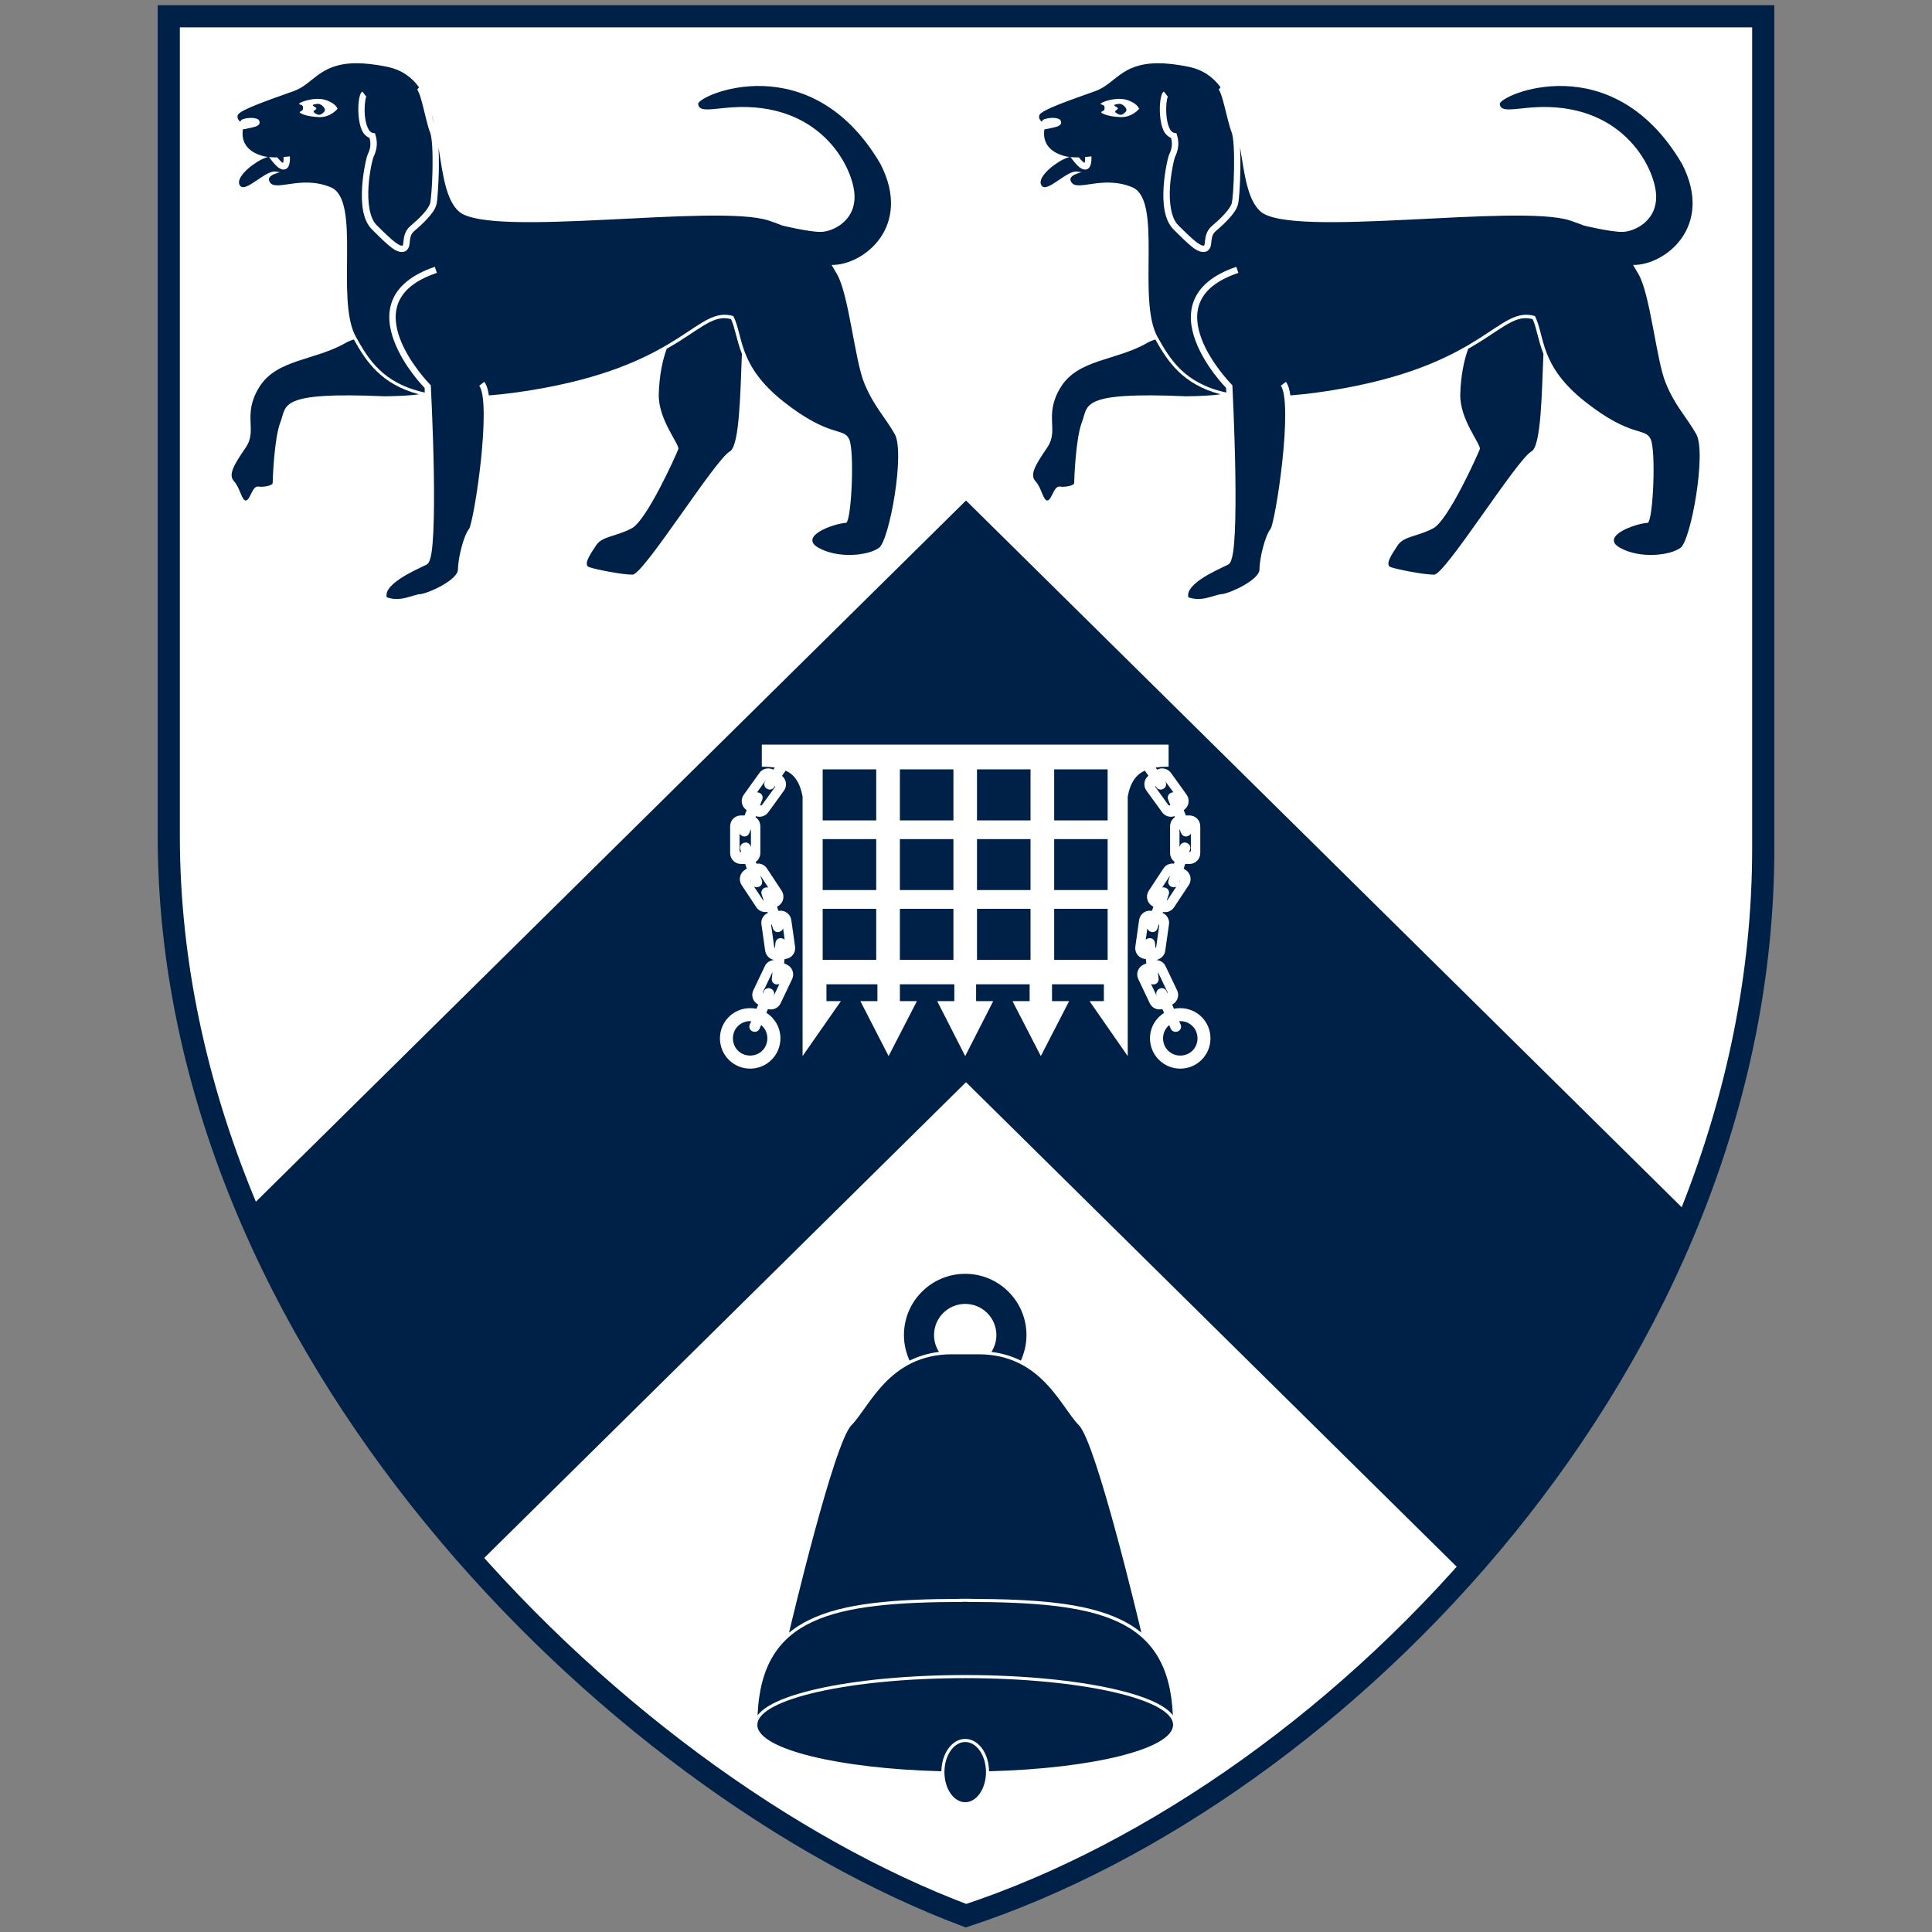 <?xml version="1.0" encoding="UTF-8" standalone="no"?>
<!-- Generator: Adobe Illustrator 15.0.0, SVG Export Plug-In  -->

<svg
   xmlns:dc="http://purl.org/dc/elements/1.1/"
   xmlns:cc="http://creativecommons.org/ns#"
   xmlns:rdf="http://www.w3.org/1999/02/22-rdf-syntax-ns#"
   xmlns:svg="http://www.w3.org/2000/svg"
   xmlns="http://www.w3.org/2000/svg"
   xmlns:xlink="http://www.w3.org/1999/xlink"
   xmlns:sodipodi="http://sodipodi.sourceforge.net/DTD/sodipodi-0.dtd"
   xmlns:inkscape="http://www.inkscape.org/namespaces/inkscape"
   version="1.1"
   x="0px"
   y="0px"
   width="610"
   height="610"
   viewBox="132.396 -0.5 610 610"
   enable-background="new 132.396 -0.5 524 659"
   xml:space="preserve"
   id="svg6799"
   inkscape:version="0.48.4 r9939"
   sodipodi:docname="LMH_blue.svg"
   inkscape:export-filename="C:\Users\Tom\LMH App Files\48.png"
   inkscape:export-xdpi="7.0819674"
   inkscape:export-ydpi="7.0819674"><rect x="132.396" y="-0.5" width="610" height="610" fill="#808080" stroke="none"/><sodipodi:namedview
   pagecolor="#2b2b1e"
   bordercolor="#666666"
   borderopacity="1"
   objecttolerance="10"
   gridtolerance="10"
   guidetolerance="10"
   inkscape:pageopacity="0"
   inkscape:pageshadow="2"
   inkscape:window-width="1366"
   inkscape:window-height="706"
   id="namedview7355"
   showgrid="false"
   inkscape:zoom="0.64"
   inkscape:cx="66.113909"
   inkscape:cy="314.81316"
   inkscape:window-x="-8"
   inkscape:window-y="-8"
   inkscape:window-maximized="1"
   inkscape:current-layer="svg6799"
   fit-margin-top="0"
   fit-margin-left="0"
   fit-margin-right="0"
   fit-margin-bottom="0"
   height="2104.72px"
   showborder="true" />
<defs
   id="defs6801"><radialGradient
   gradientUnits="userSpaceOnUse"
   r="48.401"
   cy="523.54"
   cx="394.202"
   id="radialGradient9319">
			<stop
   id="stop9321"
   style="stop-color:#262262"
   offset="0" />
			<stop
   id="stop9323"
   style="stop-color:#2E3192"
   offset="1" />
		</radialGradient><radialGradient
   gradientUnits="userSpaceOnUse"
   r="47.569"
   cy="542.96"
   cx="394.202"
   id="radialGradient9313">
			<stop
   id="stop9315"
   style="stop-color:#262262"
   offset="0" />
			<stop
   id="stop9317"
   style="stop-color:#2E3192"
   offset="1" />
		</radialGradient><radialGradient
   gradientUnits="userSpaceOnUse"
   r="19.338"
   cy="419.884"
   cx="394.203"
   id="radialGradient9307"
   fx="394.203"
   fy="419.884"
   spreadMethod="pad">
			<stop
   id="stop9309"
   style="stop-color:#262262"
   offset="0" />
			<stop
   id="stop9311"
   style="stop-color:#2E3192"
   offset="1" />
		</radialGradient><radialGradient
   gradientUnits="userSpaceOnUse"
   r="19.338"
   cy="419.884"
   cx="394.203"
   id="radialGradient9301">
			<stop
   id="stop9303"
   style="stop-color:#262262"
   offset="0" />
			<stop
   id="stop9305"
   style="stop-color:#2E3192"
   offset="1" />
		</radialGradient>
<clipPath
   clipPathUnits="userSpaceOnUse"
   id="clipPath4366"><use
     height="659"
     width="524"
     y="0"
     x="0"
     style="fill:#ff00ff;overflow:visible"
     id="use4368"
     overflow="visible"
     xlink:href="#SVGID_2_"
     transform="translate(-89.453,1.643)" /></clipPath></defs>
<linearGradient
   id="SVGID_3_"
   gradientUnits="userSpaceOnUse"
   x1="170.185"
   y1="515.304"
   x2="225.079"
   y2="536.376"
   gradientTransform="translate(-6.843,2.786)">
	<stop
   offset="0"
   style="stop-color:#8B5E3C"
   id="stop6804" />
	<stop
   offset="0.497"
   style="stop-color:#FDC060"
   id="stop6806" />
</linearGradient>
<path
   display="none"
   stroke-miterlimit="10"
   d="m 234.646,496.414 -72,70 c 0,0 -13.53,0.171 -11,-15 2.529,-15.171 23,-55 23,-55 0,0 1,-8 21,-9 20,-1 39,9 39,9 z"
   id="path6808"
   inkscape:connector-curvature="0"
   style="fill:url(#SVGID_3_);stroke:#000000;stroke-width:3;stroke-miterlimit:10;display:none" />
<linearGradient
   id="SVGID_4_"
   gradientUnits="userSpaceOnUse"
   x1="563.326"
   y1="536.376"
   x2="618.22"
   y2="515.304"
   gradientTransform="translate(-6.843,2.786)">
	<stop
   offset="0.503"
   style="stop-color:#FDC060"
   id="stop6811" />
	<stop
   offset="1"
   style="stop-color:#8B5E3C"
   id="stop6813" />
</linearGradient>
<path
   display="none"
   stroke-miterlimit="10"
   d="m 540.074,496.414 72,70 c 0,0 13.529,0.171 11,-15 -2.529,-15.171 -23,-55 -23,-55 0,0 -1,-8 -21,-9 -20,-1 -39,9 -39,9 z"
   id="path6815"
   inkscape:connector-curvature="0"
   style="fill:url(#SVGID_4_);stroke:#000000;stroke-width:3;stroke-miterlimit:10;display:none" />
<linearGradient
   id="SVGID_5_"
   gradientUnits="userSpaceOnUse"
   x1="133.897"
   y1="461.128"
   x2="239.489"
   y2="461.128"
   gradientTransform="translate(-6.843,2.786)">
	<stop
   offset="0"
   style="stop-color:#BCBEC0"
   id="stop6818" />
	<stop
   offset="0.333"
   style="stop-color:#E6E7E8"
   id="stop6820" />
</linearGradient>
<path
   display="none"
   stroke-miterlimit="10"
   d="m 127.646,459.414 c 0,-18 7.316,-28 35,-28 27.684,0 51,8 51,8 l 19,57 c 0,0 -71.883,-16.141 -90.941,-9.07 -19.058,7.071 -14.059,-27.93 -14.059,-27.93 z"
   id="path6822"
   inkscape:connector-curvature="0"
   style="fill:url(#SVGID_5_);stroke:#000000;stroke-width:3;stroke-miterlimit:10;display:none" />
<linearGradient
   id="SVGID_6_"
   gradientUnits="userSpaceOnUse"
   x1="548.917"
   y1="461.128"
   x2="654.508"
   y2="461.128"
   gradientTransform="translate(-6.843,2.786)">
	<stop
   offset="0.632"
   style="stop-color:#E6E7E8"
   id="stop6825" />
	<stop
   offset="0.687"
   style="stop-color:#DBDCDD"
   id="stop6827" />
	<stop
   offset="0.793"
   style="stop-color:#CACBCD"
   id="stop6829" />
	<stop
   offset="0.898"
   style="stop-color:#BFC1C3"
   id="stop6831" />
	<stop
   offset="1"
   style="stop-color:#BCBEC0"
   id="stop6833" />
</linearGradient>
<path
   display="none"
   stroke-miterlimit="10"
   d="m 647.074,459.414 c 0,-18 -7.316,-28 -35,-28 -27.684,0 -51,8 -51,8 l -19,57 c 0,0 71.883,-16.141 90.941,-9.07 19.058,7.071 14.059,-27.93 14.059,-27.93 z"
   id="path6835"
   inkscape:connector-curvature="0"
   style="fill:url(#SVGID_6_);stroke:#000000;stroke-width:3;stroke-miterlimit:10;display:none" />
<path
   display="none"
   stroke-miterlimit="10"
   d="m 127.646,459.414 c 0,0 8,6 23,6 9.731,10.067 11,32 11,58.345 -25,-1.345 -34,-19.345 -34,-48.345 0,-29 0,-16 0,-16 z"
   id="path6837"
   inkscape:connector-curvature="0"
   style="fill:#fbb040;stroke:#000000;stroke-width:3;stroke-miterlimit:10;display:none" />
<path
   display="none"
   stroke-miterlimit="10"
   d="m 647.074,459.414 c 0,0 -8,6 -23,6 -9.731,10.067 -11,32 -11,58.345 25,-1.345 34,-19.345 34,-48.345 0,-29 0,-16 0,-16 z"
   id="path6839"
   inkscape:connector-curvature="0"
   style="fill:#fbb040;stroke:#000000;stroke-width:3;stroke-miterlimit:10;display:none" />
<g
   id="g6841"
   transform="translate(42.943,1.143)">
	<defs
   id="defs6843">
		<path
   id="SVGID_2_"
   d="m 393.759,3.5 h -251.02 c 0,0 0,138.937 0,258.714 0,161.081 140,299 251.714,341 118.286,-39 251.714,-175.92 251.714,-337 0,-119.778 0,-262.714 0,-262.714 H 393.759 z"
   inkscape:connector-curvature="0" />
	</defs>
	<linearGradient
   id="SVGID_7_"
   gradientUnits="userSpaceOnUse"
   x1="142.739"
   y1="303.357"
   x2="646.167"
   y2="303.357">
		<stop
   offset="0"
   style="stop-color:#F9ED32"
   id="stop6847" />
		<stop
   offset="1"
   style="stop-color:#FBB040"
   id="stop6849" />
	</linearGradient>
	<use
   xlink:href="#SVGID_2_"
   overflow="visible"
   stroke-miterlimit="10"
   id="use7306"
   style="fill:#ffffff;stroke:#002147;stroke-width:7;stroke-miterlimit:10;stroke-opacity:1;overflow:visible"
   x="0"
   y="0"
   width="524"
   height="659" /><use
   xlink:href="#SVGID_2_"
   overflow="visible"
   id="use6851"
   style="fill:none;overflow:visible"
   x="0"
   y="0"
   width="524"
   height="659" />
	<clipPath
   id="SVGID_8_">
		<use
   xlink:href="#SVGID_2_"
   overflow="visible"
   id="use6854"
   style="overflow:visible"
   x="0"
   y="0"
   width="524"
   height="659" />
	</clipPath>
	<g
   clip-path="url(#SVGID_8_)"
   id="g6856">
		<radialGradient
   id="SVGID_9_"
   cx="431.99"
   cy="51.383"
   r="10.789"
   gradientUnits="userSpaceOnUse">
			<stop
   offset="0"
   style="stop-color:#262262"
   id="stop6859" />
			<stop
   offset="1"
   style="stop-color:#2E3192"
   id="stop6861" />
		</radialGradient>
		<path
   style="fill:#002147;fill-opacity:1;stroke:none;stroke-width:2;stroke-miterlimit:10"
   d="M 351.594 46.969 C 351.355 46.954 351.128 46.97 350.875 47 C 349.153 47.204 346.84 47.496 344.469 47.906 C 344.507 48.213 344.572 48.524 344.594 48.844 C 344.654 49.717 344.633 50.583 344.5 51.375 C 344.433 51.771 344.341 52.171 344.156 52.531 C 343.972 52.892 343.677 53.254 343.188 53.438 C 342.719 53.613 342.245 53.542 341.875 53.406 C 341.505 53.271 341.175 53.077 340.875 52.844 C 340.274 52.378 339.724 51.77 339.219 51.156 C 338.72 50.55 338.232 49.938 337.906 49.469 C 337.144 49.723 336.421 49.983 335.812 50.281 C 332.046 52.13 327.051 56.528 328.969 58.719 C 330.811 60.824 337.031 53.502 340.25 54.188 C 343.469 54.873 355.453 55.294 356.344 53.719 C 357.179 52.242 355.176 47.197 351.594 46.969 z M 342.5 48.281 C 341.647 48.454 340.808 48.637 340 48.844 C 340.183 49.112 340.41 49.424 340.781 49.875 C 341.235 50.426 341.733 50.946 342.125 51.25 C 342.252 51.349 342.319 51.39 342.406 51.438 C 342.444 51.332 342.499 51.252 342.531 51.062 C 342.621 50.53 342.647 49.739 342.594 48.969 C 342.578 48.74 342.528 48.505 342.5 48.281 z "
   transform="translate(89.453,-1.643)"
   id="path6863" />
		<radialGradient
   id="SVGID_10_"
   cx="430.379"
   cy="47.398"
   r="3.113"
   gradientUnits="userSpaceOnUse">
			<stop
   offset="0"
   style="stop-color:#262262"
   id="stop6866" />
			<stop
   offset="1"
   style="stop-color:#2E3192"
   id="stop6868" />
		</radialGradient>
		
		<radialGradient
   id="SVGID_11_"
   cx="553.318"
   cy="135.951"
   r="35.863"
   gradientUnits="userSpaceOnUse">
			<stop
   offset="0"
   style="stop-color:#262262"
   id="stop6873" />
			<stop
   offset="1"
   style="stop-color:#2E3192"
   id="stop6875" />
		</radialGradient>
		<path
   style="fill:#002147;fill-opacity:1;stroke:none"
   d="m 481.312,100.469 c -1.377,0.067 -2.69,0.502 -4.188,1.25 -2.55,1.273 -5.512,3.447 -9.531,6 -1.218,0.773 -2.598,1.579 -4.031,2.406 -1.377,3.79 -2.305,8.442 -2.5,14.188 -0.28,8.224 6.703,16.024 6.156,17.531 -0.548,1.506 -9.862,22.335 -14.656,24.938 -4.794,2.603 -9.301,2.469 -11.219,5.344 -1.917,2.877 -4.242,6.283 -2.188,6.969 2.055,0.685 10.19,2.344 13.656,2.344 3.466,0 26.062,-36.304 30.719,-38.906 3.111,-1.738 3.271,-18.93 3.781,-30.812 -1.723,-4.399 -2.102,-8.125 -3.406,-10.969 -0.904,-0.216 -1.767,-0.321 -2.594,-0.281 z"
   transform="translate(89.453,-1.643)"
   id="path6877"
   inkscape:connector-curvature="0"
   sodipodi:nodetypes="sssccccccssccs" />
		<radialGradient
   id="SVGID_12_"
   cx="447.809"
   cy="130.652"
   r="29.126"
   gradientUnits="userSpaceOnUse">
			<stop
   offset="0"
   style="stop-color:#262262"
   id="stop6880" />
			<stop
   offset="1"
   style="stop-color:#2E3192"
   id="stop6882" />
		</radialGradient>
		<path
   style="fill:#002147;fill-opacity:1;stroke:none"
   d="m 364.781,107.188 c -0.913,0.27 -1.777,0.622 -2.594,1.094 -9.725,5.616 -21.802,5.066 -27.281,13.969 -5.479,8.902 -0.416,13.415 -4.25,19.031 -3.836,5.615 -5.604,8.633 -3.688,10.688 1.918,2.054 2.474,6.442 3.844,6.031 1.369,-0.411 1.927,-4.649 3.844,-4.375 1.918,0.274 4.5,-0.409 4.5,-1.094 0,-0.685 0.418,-14.111 2.469,-19.312 2.051,-5.201 -1.104,-9.6 33,-8.094 4.883,-0.072 8.318,-0.295 10.75,-0.625 -12.025,-3.155 -16.762,-10.477 -20.594,-17.312 z"
   transform="translate(89.453,-1.643)"
   id="path6884"
   inkscape:connector-curvature="0"
   sodipodi:nodetypes="cccccccssccc" />
		<radialGradient
   id="SVGID_13_"
   cx="521.804"
   cy="103.419"
   r="95.18"
   gradientUnits="userSpaceOnUse">
			<stop
   offset="0"
   style="stop-color:#262262"
   id="stop6887" />
			<stop
   offset="1"
   style="stop-color:#2E3192"
   id="stop6889" />
		</radialGradient>
		<path
   style="fill:#002147;fill-opacity:1;stroke:none;stroke-width:2;stroke-miterlimit:10"
   d="M 365.562 19.969 C 353.956 20.017 352.107 26.525 345.875 28.75 C 338.205 31.489 329.041 34.606 328.219 36.25 C 327.801 37.087 328.289 37.781 328.844 38.438 L 329 38.219 C 329.377 37.654 329.718 37.65 330.094 37.531 C 330.469 37.413 330.89 37.331 331.344 37.281 C 332.252 37.181 333.273 37.163 334.188 37.5 C 334.344 37.558 334.512 37.635 334.719 37.844 C 334.926 38.053 335.107 38.573 335 38.938 C 334.893 39.302 334.697 39.426 334.562 39.531 C 334.428 39.636 334.306 39.724 334.188 39.781 C 333.712 40.011 333.171 40.132 332.562 40.281 C 331.345 40.58 330 40.812 330 40.812 L 329.75 40.844 C 329.462 42.684 329.307 47.195 335.594 49.125 C 342.511 51.249 353.281 46.459 353.281 50.156 C 353.281 53.854 336.555 53.222 338.062 57.125 C 339.57 61.028 347.777 55.084 357.5 59.125 C 367.225 63.166 358.894 94.596 365.469 106.375 C 369.49 113.581 374.048 121.071 387.188 123.938 C 387.177 123.725 387.126 122.498 387.125 122.469 C 386.667 122.001 380.507 115.66 377.5 107.688 C 375.94 103.552 375.291 98.988 377.031 94.75 C 378.771 90.512 382.864 86.774 390.344 84.25 L 391 86.156 C 383.87 88.563 380.354 91.897 378.875 95.5 C 377.396 99.103 377.921 103.146 379.375 107 C 382.282 114.708 388.844 121.375 388.844 121.375 L 389.094 121.656 L 389.125 122.031 C 389.125 122.031 389.803 135.435 390.031 149.062 C 390.145 155.876 390.134 162.747 389.875 168.062 C 389.746 170.72 389.568 172.978 389.281 174.688 C 389.138 175.542 388.966 176.254 388.75 176.844 C 388.534 177.434 388.332 177.974 387.656 178.312 C 385.763 179.259 382.095 180.852 379.188 182.844 C 377.734 183.839 376.497 184.935 375.781 186 C 375.177 186.899 375.019 187.701 375.188 188.562 C 377.033 189.265 378.947 189.239 380.781 188.844 C 382.768 188.415 384.483 187.654 385.969 187.562 C 386.244 187.546 387.322 187.265 388.562 186.781 C 389.803 186.298 391.267 185.635 392.656 184.844 C 394.046 184.053 395.364 183.144 396.281 182.25 C 397.199 181.356 397.65 180.483 397.656 179.906 C 397.681 177.76 398.155 175.111 398.812 172.688 C 399.47 170.264 400.25 168.129 401.25 166.844 C 401.164 166.954 401.32 166.731 401.438 166.375 C 401.555 166.019 401.694 165.488 401.844 164.875 C 402.144 163.648 402.488 161.978 402.844 160 C 403.555 156.044 404.307 150.896 404.875 145.625 C 405.443 140.354 405.818 134.95 405.781 130.562 C 405.763 128.369 405.651 126.439 405.406 124.906 C 405.161 123.373 404.765 122.251 404.406 121.781 L 406 120.562 C 406.748 121.542 407.105 122.906 407.375 124.594 C 407.388 124.674 407.394 124.762 407.406 124.844 C 412.451 124.462 418.139 123.725 424.625 122.531 C 469.275 114.313 473.119 96.494 484.625 99.781 C 487.844 106.081 485.913 115.339 500.5 126.844 C 515.087 138.349 519.475 134.852 521.188 138.688 C 522.899 142.523 521.957 163.829 520.312 165.062 C 516.066 165.337 505.167 169.376 511.469 172.938 C 517.768 176.499 527.339 175.403 530.625 172.938 C 533.912 170.474 538.851 142.815 535.562 137.062 C 532.277 131.31 528.918 128.271 525.906 120.875 C 522.892 113.479 521.055 92.675 517.219 86.375 C 516.655 85.447 516.131 84.531 515.625 83.656 C 525.676 83.785 541.318 71.595 531.062 51.719 C 509.012 14.191 473.393 30.073 473.531 32.812 C 473.668 35.551 478.007 34.332 483.938 33.906 C 511.74 31.989 522.022 52.141 522.844 60.906 C 523.666 69.672 515.992 73.219 512.156 73.219 C 508.322 73.219 500.094 71.219 500.094 71.219 C 498.801 70.709 497.396 70.175 495.844 69.656 C 479.477 64.177 407.655 75.341 398 66.781 C 393.847 63.1 392.903 54.925 391.531 46.469 C 391.64 48.579 391.666 51.043 391.625 53.469 C 391.582 55.986 391.484 58.461 391.344 60.469 C 391.203 62.477 391.065 63.893 390.812 64.75 C 390.386 66.2 389.325 67.581 388.062 68.969 C 386.8 70.356 385.325 71.727 383.938 72.906 C 382.82 73.856 382.63 74.895 382.5 76.031 C 382.435 76.599 382.412 77.153 382.25 77.75 C 382.088 78.347 381.665 79.072 380.938 79.375 C 380.286 79.647 379.508 79.61 378.812 79.375 C 378.117 79.14 377.431 78.74 376.656 78.156 C 375.106 76.989 373.208 75.115 370.531 72.438 C 367.431 69.338 367.091 63.803 367.406 58.875 C 367.564 56.411 367.927 54.063 368.281 52.25 C 368.458 51.343 368.622 50.577 368.781 49.969 C 368.94 49.36 369.052 48.975 369.219 48.625 C 369.828 47.341 370.331 45.709 369.75 43.562 C 368.687 43.089 367.84 42.25 367.344 41.156 C 366.722 39.786 366.416 38.133 366.281 36.5 C 366.147 34.867 366.178 33.254 366.344 31.938 C 366.427 31.279 366.539 30.711 366.688 30.219 C 366.836 29.727 366.942 29.316 367.469 28.906 L 368.688 30.469 C 368.715 30.447 368.734 30.449 368.75 30.438 C 368.719 30.496 368.675 30.616 368.625 30.781 C 368.525 31.112 368.417 31.609 368.344 32.188 C 368.198 33.345 368.159 34.86 368.281 36.344 C 368.403 37.827 368.686 39.277 369.156 40.312 C 369.626 41.348 370.178 41.865 370.844 41.969 L 371.438 42.062 L 371.625 42.656 C 372.54 45.554 371.762 47.928 371.031 49.469 C 371.026 49.48 370.865 49.911 370.719 50.469 C 370.573 51.027 370.42 51.787 370.25 52.656 C 369.91 54.395 369.557 56.644 369.406 59 C 369.105 63.712 369.696 68.79 371.938 71.031 C 374.602 73.696 376.515 75.507 377.875 76.531 C 378.555 77.043 379.099 77.344 379.469 77.469 C 379.839 77.594 379.987 77.602 380.156 77.531 C 380.25 77.492 380.235 77.504 380.312 77.219 C 380.39 76.934 380.428 76.411 380.5 75.781 C 380.644 74.521 381.003 72.753 382.625 71.375 C 383.976 70.226 385.425 68.909 386.594 67.625 C 387.762 66.341 388.648 65.065 388.906 64.188 C 388.997 63.881 389.206 62.276 389.344 60.312 C 389.481 58.349 389.583 55.92 389.625 53.438 C 389.668 50.955 389.647 48.43 389.531 46.344 C 389.416 44.258 389.163 42.532 388.938 41.969 C 388.183 40.081 387.455 36.896 386.719 33.969 C 386.35 32.505 385.984 31.124 385.625 30.062 C 385.266 29.001 384.768 28.214 384.812 28.25 L 385.375 27.562 C 383.076 24.398 379.895 22.047 375.312 21.094 C 371.422 20.285 368.241 19.958 365.562 19.969 z M 353.094 31.219 C 354.178 31.191 355.267 31.322 356.219 31.688 C 360.026 33.148 359.293 34.612 359.75 34.156 C 359.771 34.135 359.803 34.13 359.812 34.125 C 359.624 34.481 357.395 37.128 353.719 36.969 C 349.52 36.787 347.868 35.774 347.688 35.5 C 347.503 35.226 348.719 35.047 348.719 34.5 C 348.719 33.953 349.057 33.265 347.688 32.969 C 346.66 32.747 349.841 31.303 353.094 31.219 z "
   transform="translate(89.453,-1.643)"
   id="path6891" />
		
		
		
		<path
   d="m 441.307,31.654 c 0,0.252 1.027,0.525 1.096,0.914 0.068,0.388 -1.004,0.708 -0.867,1.072 0.137,0.365 1.574,1.393 2.465,0.753 0.891,-0.64 1.324,-1.05 1.004,-1.757 -0.318,-0.708 -1.393,-1.644 -2.305,-1.484 -0.914,0.16 -1.393,0.114 -1.393,0.502 z"
   id="path6899"
   style="fill:#002147;fill-opacity:1"
   inkscape:connector-curvature="0" />
		
	</g>
	<g
   clip-path="url(#SVGID_8_)"
   id="g6903">
		<radialGradient
   id="SVGID_14_"
   cx="178.917"
   cy="51.383"
   r="10.789"
   gradientUnits="userSpaceOnUse">
			<stop
   offset="0"
   style="stop-color:#262262"
   id="stop6906" />
			<stop
   offset="1"
   style="stop-color:#2E3192"
   id="stop6908" />
		</radialGradient>
		<path
   style="fill:#002147;fill-opacity:1;stroke:none;stroke-width:2;stroke-miterlimit:10"
   d="M 98.531 46.969 C 98.292 46.954 98.065 46.97 97.812 47 C 96.086 47.205 93.753 47.494 91.375 47.906 C 91.413 48.213 91.478 48.524 91.5 48.844 C 91.561 49.717 91.571 50.583 91.438 51.375 C 91.371 51.771 91.278 52.171 91.094 52.531 C 90.909 52.892 90.583 53.254 90.094 53.438 C 89.626 53.613 89.151 53.542 88.781 53.406 C 88.411 53.271 88.113 53.077 87.812 52.844 C 87.212 52.378 86.661 51.77 86.156 51.156 C 85.651 50.543 85.171 49.909 84.844 49.438 C 84.067 49.695 83.337 49.978 82.719 50.281 C 78.953 52.13 73.957 56.528 75.875 58.719 C 77.717 60.824 83.969 53.502 87.188 54.188 C 90.406 54.873 102.39 55.294 103.281 53.719 C 104.117 52.242 102.114 47.197 98.531 46.969 z M 89.438 48.281 C 88.574 48.456 87.724 48.634 86.906 48.844 C 87.089 49.112 87.316 49.424 87.688 49.875 C 88.141 50.426 88.639 50.946 89.031 51.25 C 89.162 51.351 89.255 51.39 89.344 51.438 C 89.382 51.332 89.437 51.252 89.469 51.062 C 89.558 50.53 89.553 49.739 89.5 48.969 C 89.484 48.74 89.461 48.504 89.438 48.281 z "
   transform="translate(89.453,-1.643)"
   id="path6910" />
		<radialGradient
   id="SVGID_15_"
   cx="177.307"
   cy="47.398"
   r="3.113"
   gradientUnits="userSpaceOnUse">
			<stop
   offset="0"
   style="stop-color:#262262"
   id="stop6913" />
			<stop
   offset="1"
   style="stop-color:#2E3192"
   id="stop6915" />
		</radialGradient>
		
		<radialGradient
   id="SVGID_16_"
   cx="300.246"
   cy="135.951"
   r="35.863"
   gradientUnits="userSpaceOnUse">
			<stop
   offset="0"
   style="stop-color:#262262"
   id="stop6920" />
			<stop
   offset="1"
   style="stop-color:#2E3192"
   id="stop6922" />
		</radialGradient>
		<path
   style="fill:#002147;fill-opacity:1;stroke:none;stroke-width:2;stroke-miterlimit:10"
   d="m 228.25,100.469 c -1.371,0.067 -2.697,0.506 -4.188,1.25 -2.55,1.273 -5.512,3.447 -9.531,6 -1.218,0.773 -2.598,1.579 -4.031,2.406 -1.378,3.79 -2.305,8.44 -2.5,14.188 -0.28,8.224 6.703,16.024 6.156,17.531 -0.548,1.506 -9.862,22.335 -14.656,24.938 -4.794,2.603 -9.332,2.469 -11.25,5.344 -1.917,2.877 -4.242,6.283 -2.188,6.969 2.055,0.685 10.19,2.344 13.656,2.344 3.466,0 26.062,-36.304 30.719,-38.906 3.111,-1.738 3.303,-18.93 3.812,-30.812 -1.731,-4.4 -2.132,-8.125 -3.438,-10.969 -0.899,-0.211 -1.74,-0.322 -2.562,-0.281 z"
   transform="translate(89.453,-1.643)"
   id="path6924"
   inkscape:connector-curvature="0"
   sodipodi:nodetypes="sssccccccssccs" />
		<radialGradient
   id="SVGID_17_"
   cx="194.736"
   cy="130.652"
   r="29.126"
   gradientUnits="userSpaceOnUse">
			<stop
   offset="0"
   style="stop-color:#262262"
   id="stop6927" />
			<stop
   offset="1"
   style="stop-color:#2E3192"
   id="stop6929" />
		</radialGradient>
		<path
   style="fill:#002147;fill-opacity:1;stroke:none;stroke-width:2;stroke-miterlimit:10"
   d="m 111.719,107.188 c -0.916,0.27 -1.805,0.62 -2.625,1.094 -9.725,5.616 -21.771,5.066 -27.25,13.969 -5.479,8.902 -0.416,13.415 -4.25,19.031 -3.836,5.615 -5.604,8.633 -3.688,10.688 1.918,2.054 2.474,6.442 3.844,6.031 1.369,-0.411 1.895,-4.649 3.812,-4.375 1.918,0.274 4.531,-0.409 4.531,-1.094 0,-0.685 0.418,-14.111 2.469,-19.312 2.051,-5.201 -1.104,-9.6 33,-8.094 4.883,-0.072 8.318,-0.295 10.75,-0.625 -12.025,-3.155 -16.762,-10.477 -20.594,-17.312 z"
   transform="translate(89.453,-1.643)"
   id="path6931"
   inkscape:connector-curvature="0"
   sodipodi:nodetypes="cscccccssccc" />
		<radialGradient
   id="SVGID_18_"
   cx="268.732"
   cy="103.419"
   r="95.18"
   gradientUnits="userSpaceOnUse">
			<stop
   offset="0"
   style="stop-color:#262262"
   id="stop6934" />
			<stop
   offset="1"
   style="stop-color:#2E3192"
   id="stop6936" />
		</radialGradient>
		<path
   style="fill:#002147;fill-opacity:1;stroke:none;stroke-width:2;stroke-miterlimit:10"
   d="M 112.469 19.969 C 100.862 20.017 99.013 26.525 92.781 28.75 C 85.111 31.489 75.947 34.606 75.125 36.25 C 74.708 37.087 75.219 37.781 75.781 38.438 L 75.938 38.219 C 76.315 37.654 76.656 37.65 77.031 37.531 C 77.407 37.413 77.827 37.331 78.281 37.281 C 79.18 37.183 80.187 37.174 81.094 37.5 C 81.104 37.504 81.115 37.496 81.125 37.5 C 81.277 37.556 81.458 37.643 81.656 37.844 C 81.863 38.053 82.044 38.573 81.938 38.938 C 81.831 39.302 81.635 39.426 81.5 39.531 C 81.365 39.636 81.244 39.724 81.125 39.781 C 80.65 40.011 80.109 40.132 79.5 40.281 C 78.283 40.58 76.938 40.812 76.938 40.812 L 76.688 40.844 C 76.4 42.684 76.245 47.195 82.531 49.125 C 89.448 51.249 100.188 46.459 100.188 50.156 C 100.188 53.854 83.493 53.222 85 57.125 C 86.507 61.028 94.715 55.084 104.438 59.125 C 114.162 63.166 105.8 94.596 112.375 106.375 C 116.398 113.584 120.972 121.074 134.125 123.938 C 134.114 123.725 134.064 122.498 134.062 122.469 C 133.604 122.001 127.444 115.66 124.438 107.688 C 122.878 103.552 122.198 98.988 123.938 94.75 C 125.677 90.512 129.801 86.774 137.281 84.25 L 137.938 86.156 C 130.807 88.563 127.291 91.897 125.812 95.5 C 124.334 99.103 124.859 103.146 126.312 107 C 129.22 114.708 135.75 121.375 135.75 121.375 L 136.031 121.656 L 136.031 122.031 C 136.031 122.031 136.74 135.435 136.969 149.062 C 137.083 155.876 137.071 162.747 136.812 168.062 C 136.683 170.72 136.505 172.978 136.219 174.688 C 136.075 175.542 135.904 176.254 135.688 176.844 C 135.471 177.434 135.27 177.974 134.594 178.312 C 132.701 179.259 129.032 180.852 126.125 182.844 C 124.671 183.839 123.403 184.935 122.688 186 C 122.084 186.898 121.926 187.701 122.094 188.562 C 123.941 189.267 125.883 189.24 127.719 188.844 C 129.706 188.415 131.389 187.654 132.875 187.562 C 133.15 187.546 134.259 187.265 135.5 186.781 C 136.741 186.298 138.204 185.635 139.594 184.844 C 140.983 184.053 142.301 183.144 143.219 182.25 C 144.136 181.356 144.588 180.483 144.594 179.906 C 144.619 177.76 145.093 175.111 145.75 172.688 C 146.407 170.264 147.188 168.129 148.188 166.844 C 148.102 166.954 148.258 166.731 148.375 166.375 C 148.492 166.019 148.631 165.488 148.781 164.875 C 149.081 163.648 149.426 161.978 149.781 160 C 150.493 156.044 151.244 150.896 151.812 145.625 C 152.381 140.354 152.755 134.95 152.719 130.562 C 152.7 128.369 152.589 126.439 152.344 124.906 C 152.099 123.373 151.671 122.251 151.312 121.781 L 152.906 120.562 C 153.655 121.542 154.043 122.906 154.312 124.594 C 154.325 124.674 154.332 124.762 154.344 124.844 C 159.388 124.462 165.077 123.725 171.562 122.531 C 216.213 114.313 220.025 96.494 231.531 99.781 C 234.75 106.081 232.851 115.339 247.438 126.844 C 262.024 138.349 266.412 134.852 268.125 138.688 C 269.836 142.523 268.863 163.829 267.219 165.062 C 262.972 165.337 252.104 169.376 258.406 172.938 C 264.705 176.499 274.276 175.403 277.562 172.938 C 280.849 170.474 285.788 142.815 282.5 137.062 C 279.214 131.31 275.856 128.271 272.844 120.875 C 269.83 113.479 267.992 92.675 264.156 86.375 C 263.592 85.447 263.068 84.531 262.562 83.656 C 272.613 83.785 288.225 71.595 277.969 51.719 C 255.918 14.191 220.299 30.073 220.438 32.812 C 220.575 35.551 224.945 34.332 230.875 33.906 C 258.678 31.989 268.928 52.141 269.75 60.906 C 270.572 69.672 262.899 73.219 259.062 73.219 C 255.228 73.219 247.031 71.219 247.031 71.219 C 245.738 70.709 244.333 70.175 242.781 69.656 C 226.414 64.177 154.561 75.341 144.906 66.781 C 140.79 63.132 139.815 55.065 138.469 46.688 C 138.568 48.752 138.603 51.122 138.562 53.469 C 138.519 55.986 138.391 58.461 138.25 60.469 C 138.109 62.477 138.002 63.893 137.75 64.75 C 137.324 66.2 136.263 67.581 135 68.969 C 133.737 70.356 132.231 71.727 130.844 72.906 C 129.726 73.856 129.536 74.895 129.406 76.031 C 129.341 76.599 129.318 77.153 129.156 77.75 C 128.994 78.347 128.571 79.072 127.844 79.375 C 127.192 79.647 126.446 79.61 125.75 79.375 C 125.054 79.14 124.369 78.74 123.594 78.156 C 122.044 76.989 120.115 75.115 117.438 72.438 C 114.338 69.338 114.029 63.803 114.344 58.875 C 114.501 56.411 114.865 54.063 115.219 52.25 C 115.396 51.343 115.56 50.577 115.719 49.969 C 115.878 49.36 115.99 48.975 116.156 48.625 C 116.766 47.341 117.268 45.709 116.688 43.562 C 115.617 43.092 114.78 42.255 114.281 41.156 C 113.66 39.786 113.353 38.133 113.219 36.5 C 113.084 34.867 113.115 33.254 113.281 31.938 C 113.364 31.279 113.476 30.711 113.625 30.219 C 113.774 29.727 113.879 29.316 114.406 28.906 L 115.625 30.469 C 115.659 30.443 115.672 30.449 115.688 30.438 C 115.649 30.496 115.581 30.616 115.531 30.781 C 115.431 31.112 115.354 31.609 115.281 32.188 C 115.135 33.345 115.065 34.86 115.188 36.344 C 115.31 37.827 115.624 39.277 116.094 40.312 C 116.564 41.348 117.084 41.865 117.75 41.969 L 118.375 42.062 L 118.562 42.656 C 119.478 45.554 118.7 47.928 117.969 49.469 C 117.964 49.48 117.802 49.911 117.656 50.469 C 117.51 51.027 117.326 51.787 117.156 52.656 C 116.817 54.395 116.494 56.644 116.344 59 C 116.043 63.712 116.633 68.79 118.875 71.031 C 121.54 73.696 123.452 75.507 124.812 76.531 C 125.493 77.043 126.036 77.344 126.406 77.469 C 126.776 77.594 126.924 77.602 127.094 77.531 C 127.188 77.492 127.172 77.504 127.25 77.219 C 127.327 76.934 127.365 76.411 127.438 75.781 C 127.581 74.521 127.941 72.753 129.562 71.375 C 130.914 70.226 132.363 68.909 133.531 67.625 C 134.7 66.341 135.555 65.065 135.812 64.188 C 135.903 63.881 136.112 62.276 136.25 60.312 C 136.388 58.349 136.52 55.92 136.562 53.438 C 136.605 50.955 136.584 48.43 136.469 46.344 C 136.353 44.258 136.069 42.532 135.844 41.969 C 135.089 40.081 134.393 36.896 133.656 33.969 C 133.288 32.505 132.922 31.124 132.562 30.062 C 132.203 29.001 131.706 28.214 131.75 28.25 L 132.312 27.562 C 130.015 24.398 126.833 22.047 122.25 21.094 C 118.359 20.285 115.147 19.958 112.469 19.969 z M 100.031 31.219 C 101.115 31.191 102.205 31.322 103.156 31.688 C 106.963 33.148 106.231 34.612 106.688 34.156 C 106.43 34.586 104.265 37.125 100.656 36.969 C 96.457 36.787 94.806 35.774 94.625 35.5 C 94.441 35.226 95.625 35.047 95.625 34.5 C 95.625 33.953 95.994 33.265 94.625 32.969 C 93.597 32.747 96.779 31.303 100.031 31.219 z M 136.156 35.719 C 136.484 37.03 136.79 38.29 137.094 39.344 C 136.812 38.116 136.514 36.893 136.156 35.719 z "
   transform="translate(89.453,-1.643)"
   id="path6938" />
		
		
		
		<path
   d="m 188.235,31.654 c 0,0.252 1.027,0.525 1.096,0.914 0.068,0.388 -1.004,0.708 -0.867,1.072 0.137,0.365 1.574,1.393 2.465,0.753 0.891,-0.64 1.324,-1.05 1.004,-1.757 -0.318,-0.708 -1.393,-1.644 -2.305,-1.484 -0.915,0.16 -1.393,0.114 -1.393,0.502 z"
   id="path6946"
   style="fill:#002147;fill-opacity:1;stroke:none"
   inkscape:connector-curvature="0" />
		
	</g>
	<radialGradient
   id="SVGID_19_"
   cx="394.452"
   cy="400.546"
   r="327.212"
   gradientUnits="userSpaceOnUse">
		<stop
   offset="0"
   style="stop-color:#262262"
   id="stop6951" />
		<stop
   offset="1"
   style="stop-color:#2E3192"
   id="stop6953" />
	</radialGradient>
	<path
   style="fill:#002147;fill-opacity:1;stroke:none"
   clip-path="url(#clipPath4366)"
   d="M 305 158.031 L -88.094 546.188 L -3.531 646.344 L 305 341.688 L 613.531 646.344 L 698.094 546.188 L 305 158.031 z M 240.531 235.094 L 368.969 235.094 L 368.969 242.062 C 367.489 242.082 366.122 242.156 364.875 242.344 L 365.344 243 C 366.829 242.218 368.709 242.631 369.719 244.031 L 374.656 250.906 C 375.763 252.44 375.408 254.581 373.875 255.688 L 373.75 255.781 L 374.406 257.469 L 375.562 257.469 C 377.454 257.469 378.969 258.985 378.969 260.875 L 378.969 269.344 C 378.969 271.233 377.454 272.781 375.562 272.781 L 374.219 272.781 L 373.719 274.25 L 374.375 274.688 C 375.953 275.729 376.386 277.86 375.344 279.438 L 370.688 286.469 C 369.906 287.652 368.501 288.181 367.188 287.938 L 367.094 288.25 C 368.44 288.863 369.311 290.274 369.094 291.812 L 367.906 300.188 C 367.7 301.647 366.582 302.761 365.219 303.062 L 365.219 303.125 C 366.379 303.235 367.463 303.904 368 305.031 L 371.656 312.688 C 372.458 314.367 371.744 316.348 370.094 317.188 L 370.656 318.5 C 371.298 318.365 371.974 318.312 372.656 318.312 C 377.949 318.312 382.188 322.567 382.188 327.844 C 382.188 333.119 377.95 337.406 372.656 337.406 C 367.363 337.406 363.094 333.119 363.094 327.844 C 363.094 324.448 364.862 321.508 367.531 319.812 L 367 318.594 C 365.436 319.014 363.754 318.296 363.031 316.781 L 359.406 309.156 C 358.593 307.45 359.293 305.407 361 304.594 L 361.938 304.156 L 361.781 302.812 L 361.344 302.75 C 359.471 302.487 358.205 300.747 358.469 298.875 L 359.656 290.5 C 359.919 288.628 361.627 287.298 363.5 287.562 L 363.719 287.594 L 364.156 286.281 L 363.656 285.969 C 362.079 284.927 361.678 282.796 362.719 281.219 L 367.375 274.156 C 368.126 273.019 369.428 272.517 370.688 272.688 L 370.875 272.125 C 370.011 271.5 369.438 270.493 369.438 269.344 L 369.438 260.875 C 369.438 259.678 370.045 258.613 370.969 258 L 370.844 257.688 C 369.452 258.184 367.85 257.733 366.938 256.469 L 361.969 249.625 C 360.894 248.134 361.171 246.067 362.594 244.938 L 361.469 243.312 C 358.749 244.548 356.911 246.931 356.062 251.5 L 356.062 333.438 L 344 316.094 L 348.531 316.094 L 348.531 310.781 C 342.877 310.77 337.811 310.791 332.156 310.781 L 332.156 316.094 L 337.562 316.094 L 328.625 333.438 L 319.688 316.094 L 325.094 316.094 L 325.094 310.781 L 308.188 310.781 L 308.188 316.094 L 313.594 316.094 L 304.75 333.438 L 295.906 316.094 L 301.312 316.094 L 301.312 310.781 L 284.125 310.781 L 284.125 316.094 L 289.5 316.094 L 280.562 333.438 L 271.656 316.094 L 277.031 316.094 L 277.031 310.781 C 271.376 310.791 266.591 310.77 260.938 310.781 L 260.938 316.094 L 265.5 316.094 L 253.406 333.438 L 253.406 251.5 C 252.56 246.949 250.756 244.552 248.062 243.312 L 246.906 244.969 C 248.303 246.103 248.598 248.145 247.531 249.625 L 242.562 256.469 C 241.65 257.733 240.047 258.184 238.656 257.688 L 238.531 258 C 239.455 258.613 240.062 259.678 240.062 260.875 L 240.062 269.344 C 240.062 270.493 239.489 271.5 238.625 272.125 L 238.812 272.688 C 240.072 272.517 241.374 273.019 242.125 274.156 L 246.781 281.219 C 247.823 282.796 247.422 284.927 245.844 285.969 L 245.344 286.281 L 245.781 287.594 L 246 287.562 C 247.873 287.298 249.581 288.628 249.844 290.5 L 251.031 298.875 C 251.295 300.747 250.028 302.487 248.156 302.75 L 247.719 302.812 L 247.562 304.156 L 248.5 304.594 C 250.206 305.407 250.908 307.45 250.094 309.156 L 246.469 316.781 C 245.743 318.305 244.041 319.031 242.469 318.594 L 241.969 319.781 C 244.645 321.476 246.406 324.443 246.406 327.844 C 246.406 333.119 242.138 337.406 236.844 337.406 C 231.55 337.406 227.312 333.119 227.312 327.844 C 227.312 322.567 231.551 318.312 236.844 318.312 C 237.526 318.312 238.202 318.365 238.844 318.5 L 239.406 317.188 C 237.756 316.348 237.041 314.367 237.844 312.688 L 241.5 305.031 C 242.037 303.904 243.121 303.235 244.281 303.125 L 244.281 303.062 C 242.918 302.761 241.8 301.647 241.594 300.188 L 240.406 291.812 C 240.19 290.274 241.059 288.863 242.406 288.25 L 242.312 287.906 C 240.998 288.159 239.595 287.655 238.812 286.469 L 234.156 279.438 C 233.114 277.86 233.548 275.729 235.125 274.688 L 235.781 274.25 L 235.281 272.781 L 233.938 272.781 C 232.047 272.781 230.531 271.233 230.531 269.344 L 230.531 260.875 C 230.531 258.985 232.047 257.469 233.938 257.469 L 235.094 257.469 L 235.75 255.781 L 235.594 255.688 C 234.061 254.581 233.736 252.44 234.844 250.906 L 239.781 244.031 C 240.791 242.631 242.671 242.218 244.156 243 L 244.625 242.344 C 243.378 242.157 242.013 242.081 240.531 242.062 L 240.531 235.094 z M 259.75 242.906 L 259.75 259.031 L 276.656 259.031 L 276.656 242.906 L 259.75 242.906 z M 284.125 242.906 L 284.125 259.031 L 301.031 259.031 L 301.031 242.906 L 284.125 242.906 z M 308.469 242.906 L 308.469 259.031 L 325.375 259.031 L 325.375 242.906 L 308.469 242.906 z M 332.844 242.906 L 332.844 259.031 L 349.719 259.031 L 349.719 242.906 L 332.844 242.906 z M 241.875 246.281 C 241.809 246.326 241.744 246.391 241.688 246.469 L 239.031 250.156 C 239.232 250.154 239.427 250.204 239.625 250.281 L 239.75 250.312 C 240.585 250.635 241.011 251.57 240.688 252.406 L 239.969 254.25 C 240.239 254.372 240.469 254.322 240.656 254.062 L 244.625 248.594 C 244.75 248.419 244.764 248.253 244.719 248.094 L 244.375 248.594 C 243.863 249.329 242.86 249.511 242.125 249 L 242 248.938 C 241.265 248.427 241.083 247.423 241.594 246.688 L 241.875 246.281 z M 367.781 246.469 L 367.906 246.688 C 368.418 247.423 368.234 248.427 367.5 248.938 L 367.375 249 C 366.64 249.511 365.637 249.329 365.125 248.594 L 364.781 248.094 C 364.735 248.253 364.75 248.419 364.875 248.594 L 368.812 254.062 C 369.001 254.322 369.254 254.372 369.531 254.25 L 368.812 252.406 C 368.49 251.57 368.915 250.635 369.75 250.312 L 369.875 250.281 C 370.074 250.204 370.268 250.154 370.469 250.156 L 367.781 246.469 z M 237.094 261.75 L 236.562 263.062 C 236.238 263.899 235.305 264.323 234.469 264 L 234.344 263.938 C 233.966 263.791 233.679 263.518 233.5 263.188 L 233.5 268.469 C 233.5 268.812 233.683 269.048 234.031 269.094 L 233.75 268.188 C 233.468 267.337 233.931 266.438 234.781 266.156 L 234.938 266.094 C 235.788 265.812 236.688 266.274 236.969 267.125 L 237.094 267.5 L 237.094 261.75 z M 372.406 261.75 L 372.406 267.5 L 372.531 267.125 C 372.813 266.274 373.712 265.812 374.562 266.094 L 374.719 266.156 C 375.57 266.438 376.032 267.337 375.75 268.188 L 375.469 269.094 C 375.817 269.048 376 268.812 376 268.469 L 376 263.188 C 375.821 263.518 375.534 263.791 375.156 263.938 L 375.031 264 C 374.195 264.323 373.262 263.899 372.938 263.062 L 372.406 261.75 z M 259.75 264.938 L 259.75 281.031 L 276.656 281.031 L 276.656 264.938 L 259.75 264.938 z M 284.125 264.938 L 284.125 281.031 L 301.031 281.031 L 301.031 264.938 L 284.125 264.938 z M 308.469 264.938 L 308.469 281.031 L 325.375 281.031 L 325.375 264.938 L 308.469 264.938 z M 332.844 264.938 L 332.844 281.031 L 349.719 281.031 L 349.719 264.938 L 332.844 264.938 z M 240.062 276.438 L 240.562 277.969 C 240.845 278.818 240.382 279.75 239.531 280.031 L 239.406 280.062 C 238.941 280.216 238.457 280.14 238.062 279.906 L 240.844 284.125 C 240.925 284.248 241.02 284.333 241.125 284.375 L 240.469 282.344 C 240.187 281.493 240.649 280.562 241.5 280.281 L 241.625 280.25 C 241.944 280.144 242.262 280.134 242.562 280.219 L 240.125 276.5 C 240.107 276.473 240.082 276.461 240.062 276.438 z M 369.438 276.438 C 369.418 276.461 369.393 276.473 369.375 276.5 L 366.938 280.219 C 367.238 280.134 367.556 280.144 367.875 280.25 L 368 280.281 C 368.85 280.562 369.312 281.493 369.031 282.344 L 368.375 284.375 C 368.48 284.333 368.575 284.248 368.656 284.125 L 371.438 279.906 C 371.043 280.14 370.559 280.216 370.094 280.062 L 369.969 280.031 C 369.118 279.75 368.654 278.818 368.938 277.969 L 369.438 276.438 z M 237 278.031 C 236.965 278.179 237.018 278.339 237.125 278.5 L 237.219 278.625 L 237 278.031 z M 372.5 278.031 L 372.281 278.625 L 372.375 278.5 C 372.482 278.339 372.535 278.179 372.5 278.031 z M 259.75 286.938 L 259.75 303.062 L 276.656 303.062 L 276.656 286.938 L 259.75 286.938 z M 284.125 286.938 L 284.125 303.062 L 301.031 303.062 L 301.031 286.938 L 284.125 286.938 z M 308.469 286.938 L 308.469 303.062 L 325.375 303.062 L 325.375 286.938 L 308.469 286.938 z M 332.844 286.938 L 332.844 303.062 L 349.719 303.062 L 349.719 286.938 L 332.844 286.938 z M 243.594 291.781 C 243.499 291.899 243.473 292.059 243.5 292.25 L 244.438 298.938 C 244.464 299.129 244.538 299.259 244.656 299.344 L 244.844 297.656 C 244.937 296.764 245.734 296.126 246.625 296.219 L 246.781 296.25 C 247.168 296.29 247.496 296.463 247.75 296.719 L 247.25 293.125 C 247.095 293.591 246.726 293.989 246.219 294.156 L 246.094 294.219 C 245.243 294.5 244.344 294.038 244.062 293.188 L 243.594 291.781 z M 365.906 291.781 L 365.438 293.188 C 365.156 294.038 364.257 294.5 363.406 294.219 L 363.281 294.156 C 362.773 293.989 362.405 293.591 362.25 293.125 L 361.75 296.719 C 362.004 296.463 362.333 296.29 362.719 296.25 L 362.875 296.219 C 363.766 296.126 364.564 296.764 364.656 297.656 L 364.844 299.344 C 364.962 299.259 365.036 299.129 365.062 298.938 L 366 292.25 C 366.027 292.059 366.001 291.899 365.906 291.781 z M 243.906 306.969 C 243.877 307.009 243.837 307.043 243.812 307.094 L 240.906 313.188 C 240.823 313.362 240.818 313.513 240.875 313.656 L 241.188 312.969 C 241.54 312.145 242.489 311.774 243.312 312.125 L 243.438 312.188 C 244.262 312.539 244.665 313.49 244.312 314.312 L 244.156 314.719 L 246.094 310.656 C 245.839 310.772 245.549 310.844 245.25 310.812 L 245.125 310.812 C 244.235 310.719 243.595 309.921 243.688 309.031 L 243.906 306.969 z M 365.594 306.969 L 365.812 309.031 C 365.906 309.921 365.265 310.719 364.375 310.812 L 364.25 310.812 C 363.951 310.844 363.661 310.772 363.406 310.656 L 365.344 314.719 L 365.188 314.312 C 364.836 313.49 365.24 312.539 366.062 312.188 L 366.188 312.125 C 367.01 311.774 367.961 312.145 368.312 312.969 L 368.625 313.656 C 368.682 313.513 368.677 313.362 368.594 313.188 L 365.688 307.094 C 365.663 307.043 365.623 307.009 365.594 306.969 z M 236.844 322.406 C 233.733 322.406 231.406 324.85 231.406 327.844 C 231.406 330.838 233.728 333.281 236.844 333.281 C 239.96 333.281 242.281 330.838 242.281 327.844 C 242.281 326.144 241.529 324.624 240.312 323.625 L 239.812 324.812 C 239.46 325.635 238.511 326.007 237.688 325.656 L 237.562 325.625 C 236.739 325.274 236.368 324.324 236.719 323.5 L 237.188 322.438 C 237.077 322.431 236.957 322.406 236.844 322.406 z M 372.656 322.406 C 372.543 322.406 372.423 322.431 372.312 322.438 L 372.781 323.5 C 373.132 324.324 372.76 325.274 371.938 325.625 L 371.812 325.656 C 370.988 326.007 370.008 325.635 369.656 324.812 L 369.156 323.656 C 367.96 324.656 367.219 326.16 367.219 327.844 C 367.219 330.838 369.541 333.281 372.656 333.281 C 375.772 333.281 378.094 330.838 378.094 327.844 C 378.094 324.85 375.767 322.406 372.656 322.406 z "
   transform="translate(89.453,-1.643)"
   id="polygon6955" />
		
	
	<g
   clip-path="url(#SVGID_8_)"
   id="g6957">
		
		
		
		
		
		
		
		
		
		
		
		
		
		
		
		
		
		
		
		
		
		
		
		
		
		
		
		
		
		
		
		
		
		
		
		
		
		
		
		
		
		
		
		
		
		
		
		
		
		
		
		
		
		
		
		
		
		
		
		
		
		
		
		
		
		
		
		
		
		
		
		
		
		
		
		
		
		
		
		
		

		
		
		
		
		
		
		
		
		
		
		
		
		
		
		
		
		
		
		
		
		
		
		
		
		
		
		
		
		
		
		
		
		
		
		
		
		
		
		
		
		
		
		
		
		
		
		
		
		
		
		
		
		
		
		
		
		
		
		
		
		
		
		
		
		
		
		
		
		
		
		
		
	</g>
	<g
   clip-path="url(#SVGID_8_)"
   id="g7269">
		<radialGradient
   id="SVGID_20_"
   cx="394.203"
   cy="419.884"
   r="19.338"
   gradientUnits="userSpaceOnUse"
   xlink:href="#radialGradient9307">
			<stop
   offset="0"
   style="stop-color:#262262"
   id="stop7272" />
			<stop
   offset="1"
   style="stop-color:#2E3192"
   id="stop7274" />
		</radialGradient>
		<path
   style="fill:#002147;fill-opacity:1;stroke:none;stroke-width:2;stroke-miterlimit:10"
   d="m 304.75,402.188 c -10.682,0 -19.344,8.663 -19.344,19.344 0,2.879 0.653,5.607 1.781,8.062 2.679,-1.336 5.765,-2.312 9.281,-2.75 -0.985,-1.532 -1.562,-3.356 -1.562,-5.312 0,-5.432 4.412,-9.844 9.844,-9.844 5.431,0 9.844,4.412 9.844,9.844 0,1.956 -0.578,3.781 -1.562,5.312 3.517,0.438 6.602,1.414 9.281,2.75 1.128,-2.455 1.781,-5.183 1.781,-8.062 0,-10.681 -8.667,-19.344 -19.344,-19.344 z"
   transform="translate(89.453,-1.643)"
   id="path7276"
   inkscape:connector-curvature="0"
   sodipodi:nodetypes="ssccsssccss" />
		<radialGradient
   id="SVGID_21_"
   cx="394.202"
   cy="470.319"
   r="50.412"
   gradientUnits="userSpaceOnUse">
			<stop
   offset="0"
   style="stop-color:#262262"
   id="stop7279" />
			<stop
   offset="1"
   style="stop-color:#2E3192"
   id="stop7281" />
		</radialGradient>
		<path
   style="fill:#002147;fill-opacity:1;stroke:none"
   d="m 300.562,427.594 c -19.912,0 -26.066,16.722 -31.719,22.375 -5.53,5.53 -19.119,62.985 -19.719,65.531 1.806,-1.499 3.858,-2.791 6.094,-3.906 11.053,-5.513 27.134,-6.704 48,-6.781 l 0,-0.031 1,0 0.531,0 0.562,0 1,0 0,0.031 c 20.868,0.077 36.947,1.268 48,6.781 2.235,1.115 4.257,2.407 6.062,3.906 -0.6,-2.546 -14.22,-60.001 -19.75,-65.531 -5.653,-5.653 -11.775,-22.375 -31.688,-22.375 z"
   transform="translate(89.453,-1.643)"
   id="path7283"
   inkscape:connector-curvature="0"
   sodipodi:nodetypes="sscscccccccscsss" />
		<radialGradient
   id="SVGID_22_"
   cx="394.202"
   cy="523.54"
   r="48.401"
   gradientUnits="userSpaceOnUse"
   xlink:href="#radialGradient9319">
			<stop
   offset="0"
   style="stop-color:#262262"
   id="stop7286" />
			<stop
   offset="1"
   style="stop-color:#2E3192"
   id="stop7288" />
		</radialGradient>
		<path
   style="fill:#002147;fill-opacity:1;stroke:none"
   d="m 304.219,505.75 0,0.031 c -41.413,0.077 -63.73,4.585 -65.031,35.844 0.161,-0.222 0.34,-0.446 0.531,-0.656 0.988,-1.085 2.366,-2.051 4.094,-2.969 3.455,-1.836 8.321,-3.435 14.312,-4.781 11.984,-2.693 28.44,-4.344 46.625,-4.344 18.185,0 34.672,1.651 46.656,4.344 5.992,1.346 10.858,2.946 14.312,4.781 1.727,0.918 3.105,1.883 4.094,2.969 0.191,0.209 0.339,0.435 0.5,0.656 -1.302,-31.259 -23.615,-35.767 -65.031,-35.844 l 0,-0.031 c -0.181,0 -0.351,0 -0.531,0 -0.18,0 -0.35,0 -0.531,0 z"
   transform="translate(89.453,-1.643)"
   id="path7290"
   inkscape:connector-curvature="0"
   sodipodi:nodetypes="ccccsssssscccsc" />
		<radialGradient
   id="SVGID_23_"
   cx="394.202"
   cy="542.96"
   r="47.569"
   gradientUnits="userSpaceOnUse"
   xlink:href="#radialGradient9313">
			<stop
   offset="0"
   style="stop-color:#262262"
   id="stop7293" />
			<stop
   offset="1"
   style="stop-color:#2E3192"
   id="stop7295" />
		</radialGradient>
		<path
   style="fill:#002147;fill-opacity:1;stroke:none;stroke-width:2;stroke-miterlimit:10"
   d="M 304.75 529.844 C 268.501 529.844 239.125 536.447 239.125 544.594 C 239.125 544.714 239.111 544.848 239.125 544.969 C 239.924 552.38 265.043 558.424 297.219 559.25 C 297.268 556.549 298.035 554.102 299.312 552.25 C 300.634 550.334 302.548 549.031 304.75 549.031 C 306.952 549.031 308.897 550.334 310.219 552.25 C 311.496 554.102 312.232 556.549 312.281 559.25 C 344.98 558.41 370.375 552.167 370.375 544.594 C 370.375 536.446 340.999 529.844 304.75 529.844 z M 304.75 551.031 C 303.331 551.031 301.989 551.851 300.938 553.375 C 299.922 554.847 299.263 556.944 299.219 559.281 C 301.043 559.315 302.887 559.344 304.75 559.344 C 306.615 559.344 308.456 559.316 310.281 559.281 C 310.235 556.944 309.578 554.847 308.562 553.375 C 307.511 551.851 306.169 551.031 304.75 551.031 z "
   transform="translate(89.453,-1.643)"
   id="path7297" />
		<radialGradient
   id="SVGID_24_"
   cx="394.202"
   cy="557.875"
   r="8.165"
   gradientUnits="userSpaceOnUse">
			<stop
   offset="0"
   style="stop-color:#262262"
   id="stop7300" />
			<stop
   offset="1"
   style="stop-color:#2E3192"
   id="stop7302" />
		</radialGradient>
		
			<ellipse
   stroke-miterlimit="10"
   cx="394.202"
   cy="557.875"
   rx="6.556"
   ry="9.505"
   id="ellipse7304"
   style="fill:#002147;fill-opacity:1;stroke:none;stroke-width:2;stroke-miterlimit:10"
   sodipodi:cx="394.202"
   sodipodi:cy="557.875"
   sodipodi:rx="6.5560002"
   sodipodi:ry="9.5050001"
   d="m 400.758,557.875 c 0,5.249 -2.935,9.505 -6.556,9.505 -3.621,0 -6.556,-4.256 -6.556,-9.505 0,-5.249 2.935,-9.505 6.556,-9.505 3.621,0 6.556,4.256 6.556,9.505 z" />
	</g>
	
</g>
<radialGradient
   id="SVGID_25_"
   cx="394.203"
   cy="575.523"
   r="180.594"
   gradientUnits="userSpaceOnUse"
   gradientTransform="translate(-6.843,2.786)">
	<stop
   offset="0.632"
   style="stop-color:#FFFFFF"
   id="stop7309" />
	<stop
   offset="0.705"
   style="stop-color:#F4F5F5"
   id="stop7311" />
	<stop
   offset="0.855"
   style="stop-color:#EAEBEB"
   id="stop7313" />
	<stop
   offset="1"
   style="stop-color:#E6E7E8"
   id="stop7315" />
</radialGradient>
<path
   display="none"
   stroke-miterlimit="10"
   d="m 600.074,496.414 c 0,0 -35,101 -212.714,101 -177.714,0 -212.714,-101 -212.714,-101 0,0 -32,43 -29,61 3,18 64.428,102.788 241.714,102.788 177.286,0 238.714,-84.788 241.714,-102.788 3,-18 -29,-61 -29,-61 z"
   id="path7317"
   inkscape:connector-curvature="0"
   style="fill:url(#SVGID_25_);stroke:#000000;stroke-width:3;stroke-miterlimit:10;display:none" />
<g
   display="none"
   id="g7319"
   style="display:none"
   transform="translate(-6.843,2.786)">
	<path
   d="m 152.489,554.628 c 3,18 64.428,102.788 241.714,102.788 177.286,0 238.714,-84.788 241.714,-102.788"
   id="path7321"
   inkscape:connector-curvature="0"
   style="fill:none" />
	<path
   display="inline"
   d="m 190.566,557.796 1.968,-0.403 1.307,1.382 10.12,-7.123 c -0.281,-0.464 -0.494,-0.771 -0.636,-0.922 -1.142,-1.208 -2.714,-1.67 -4.716,-1.386 -2.002,0.285 -3.851,1.229 -5.546,2.831 l -0.217,0.205 -3.55,-0.805 c 6.417,-5.409 12.402,-5.177 17.956,0.697 l 0.579,0.612 -11.74,8.269 6.607,6.987 5.268,-3.715 c 3.463,-2.445 6.696,-3.861 9.698,-4.247 3.002,-0.386 5.338,0.304 7.009,2.07 0.657,0.695 1.113,1.437 1.369,2.225 l -3.231,1.21 c 0.174,-1.638 -0.038,-2.773 -0.638,-3.408 -0.757,-0.8 -1.822,-1.005 -3.195,-0.614 -1.374,0.391 -3.327,1.461 -5.86,3.213 l -13.311,9.153 c -2.855,1.971 -4.686,3.337 -5.492,4.099 -1.064,1.007 -1.197,1.933 -0.397,2.778 0.35,0.37 0.906,0.845 1.669,1.425 l -1.116,0.776 -6.788,-4.415 13.603,-9.559 -6.606,-6.987 -2.102,1.473 c -3.333,2.336 -6.61,3.646 -9.833,3.935 -3.223,0.287 -5.727,-0.514 -7.511,-2.4 -1.321,-1.397 -1.842,-3.128 -1.563,-5.193 l 3.732,-0.525 c -1.02,2.337 -0.874,4.2 0.44,5.59 1.892,2 5.343,1.24 10.353,-2.281 l 4.235,-2.975 -1.865,-1.972 z"
   id="path7323"
   inkscape:connector-curvature="0"
   style="display:inline" />
	<path
   display="inline"
   d="m 211.704,597.266 4.582,-4.81 c -4.404,2.253 -7.684,2.618 -9.839,1.095 -1.502,-1.061 -2.191,-2.624 -2.069,-4.688 0.123,-2.064 1.034,-4.299 2.733,-6.703 1.059,-1.499 3.043,-3.763 5.954,-6.793 2.911,-3.029 5.764,-5.803 8.561,-8.32 -0.367,-0.398 -0.635,-0.658 -0.805,-0.778 -1.4,-0.989 -3.049,-1.131 -4.947,-0.426 -1.898,0.706 -3.565,2.075 -5.002,4.107 l -3.639,-0.089 c 5.208,-6.579 11.071,-7.565 17.588,-2.961 l 0.917,0.647 c -3.12,2.777 -6.236,5.783 -9.349,9.019 -3.113,3.234 -5.281,5.718 -6.504,7.448 -1.33,1.882 -2.099,3.547 -2.307,4.993 -0.208,1.447 0.176,2.516 1.152,3.205 1.026,0.726 2.467,0.838 4.323,0.337 1.855,-0.501 3.911,-1.564 6.168,-3.192 l 15.008,-15.81 3.197,1.605 -4.92,4.91 -10.637,11.191 c -1.948,2.055 -3.16,3.419 -3.636,4.093 -0.887,1.255 -0.766,2.281 0.363,3.078 0.399,0.282 0.949,0.584 1.651,0.905 l -0.954,0.998 -7.589,-3.061 z"
   id="path7325"
   inkscape:connector-curvature="0"
   style="display:inline" />
	<path
   display="inline"
   d="m 221.815,600.879 3.374,-1.85 c -0.086,2.582 0.712,4.281 2.395,5.098 1.103,0.535 2.391,0.369 3.862,-0.498 1.471,-0.867 2.874,-2.282 4.207,-4.244 l 11.497,-16.954 c -0.427,-0.333 -0.734,-0.545 -0.921,-0.636 -1.542,-0.748 -3.193,-0.62 -4.951,0.385 -1.758,1.006 -3.18,2.628 -4.266,4.868 l -3.605,0.504 c 1.928,-3.476 4.317,-5.747 7.168,-6.815 2.851,-1.068 5.87,-0.829 9.058,0.718 l 1.136,0.551 c -1.468,7.431 -3.493,14.82 -6.075,22.168 l 19.061,-15.87 3.234,0.976 -4.055,5.646 -9.894,14.576 c -0.873,1.301 -1.511,2.366 -1.915,3.198 -0.546,1.126 -0.319,1.932 0.681,2.417 0.496,0.24 1.193,0.492 2.094,0.755 l -0.778,1.141 -7.84,-1.479 15.756,-23.235 -19.798,16.39 -1.593,-0.394 0.27,-0.557 c 2.427,-5.005 4.548,-11.651 6.363,-19.941 l -4.949,7.275 c -6.089,8.983 -11.49,12.332 -16.202,10.047 -1.646,-0.799 -2.75,-2.213 -3.314,-4.24 z"
   id="path7327"
   inkscape:connector-curvature="0"
   style="display:inline" />
	<path
   display="inline"
   d="m 255.798,617.014 2.912,-2.09 c 0.281,2.282 1.181,3.676 2.7,4.181 1.449,0.482 3.087,0.108 4.914,-1.12 1.827,-1.229 4.328,-3.654 7.503,-7.275 l 11.39,-12.961 c -1.017,-0.533 -1.909,-0.928 -2.678,-1.184 -2.061,-0.686 -3.885,-0.508 -5.474,0.532 -1.588,1.039 -2.819,2.87 -3.69,5.491 l -3.553,1.002 c 1.032,-2.478 2.249,-4.406 3.649,-5.787 1.552,-1.539 3.095,-2.489 4.627,-2.851 1.533,-0.36 3.545,-0.254 6.037,0.32 0.497,0.12 1.251,0.288 2.263,0.505 l 3.266,0.253 -2.052,6.812 -3.799,14.286 c -0.885,3.321 -1.32,5.558 -1.304,6.711 0.016,1.153 0.492,1.886 1.429,2.197 0.167,0.056 0.758,0.207 1.771,0.453 l -0.637,1.272 -7.3,-0.719 2.713,-10.184 -8.06,-2.681 c -2.788,3.181 -5.123,5.278 -7.004,6.294 -1.882,1.016 -3.784,1.204 -5.707,0.564 -1.823,-0.604 -3.129,-1.945 -3.916,-4.021 z m 17.763,-4.122 7.321,2.436 4.116,-15.536 -11.437,13.1 z"
   id="path7329"
   inkscape:connector-curvature="0"
   style="display:inline" />
	<path
   display="inline"
   d="m 286.731,626.848 2.844,-2.565 c 0.529,2.534 1.697,3.999 3.504,4.396 1.208,0.265 2.425,-0.192 3.652,-1.373 1.227,-1.18 2.261,-2.886 3.102,-5.119 l 7.217,-19.148 c -0.494,-0.224 -0.847,-0.36 -1.06,-0.406 -1.665,-0.365 -3.234,0.146 -4.709,1.533 -1.475,1.387 -2.479,3.298 -3.012,5.729 l -3.388,1.332 c 1.01,-3.638 2.762,-6.363 5.256,-8.175 2.493,-1.813 5.272,-2.383 8.337,-1.71 l 1.461,0.32 c 0.241,3.897 0.758,8.11 1.551,12.64 l 0.9,5.134 c 0.639,3.534 1.054,6.37 1.245,8.509 l 4.394,-11.662 c 1.51,-4.023 3.261,-7.008 5.251,-8.952 1.99,-1.944 4.041,-2.685 6.152,-2.222 0.751,0.165 1.444,0.521 2.08,1.067 l -1.713,2.573 c -0.69,-1.17 -1.451,-1.847 -2.283,-2.029 -2.192,-0.481 -4.237,1.809 -6.134,6.868 l -5.727,15.192 -2.069,6.013 -2.15,0.489 c -0.021,-1.649 -0.443,-4.815 -1.267,-9.496 l -1.746,-9.864 c -0.464,-2.636 -0.813,-4.977 -1.044,-7.022 l -2.917,7.771 c -1.854,4.909 -3.944,8.535 -6.272,10.879 -2.328,2.344 -4.735,3.243 -7.222,2.697 -1.745,-0.385 -3.156,-1.517 -4.233,-3.399 z"
   id="path7331"
   inkscape:connector-curvature="0"
   style="display:inline" />
	<path
   display="inline"
   d="m 319.142,635.598 2.777,-2.779 1.033,0.154 c 1.171,0.174 2.115,-0.221 2.832,-1.186 0.717,-0.965 1.524,-2.955 2.425,-5.971 l 5.078,-16.848 -4.178,-0.622 2.7,-2.791 10.036,1.495 -2.809,2.774 -2.513,-0.374 -4.399,14.618 c -1.349,4.474 -3.59,7.671 -6.723,9.592 l 5.965,1.104 -2.685,2.793 -9.539,-1.959 z"
   id="path7333"
   inkscape:connector-curvature="0"
   style="display:inline" />
	<path
   display="inline"
   d="m 355.738,638.195 2.369,-3.01 c 0.951,2.407 2.35,3.652 4.198,3.737 1.235,0.056 2.357,-0.602 3.367,-1.973 1.009,-1.37 1.738,-3.228 2.188,-5.571 l 3.865,-20.094 c -0.524,-0.138 -0.895,-0.212 -1.113,-0.222 -1.702,-0.078 -3.163,0.692 -4.38,2.31 -1.218,1.618 -1.883,3.67 -1.997,6.157 l -3.113,1.887 c 0.379,-3.756 1.644,-6.738 3.794,-8.947 2.149,-2.209 4.792,-3.242 7.927,-3.099 l 1.495,0.067 c 0.898,3.801 2.122,7.865 3.672,12.193 l 1.757,4.907 c 1.229,3.375 2.119,6.1 2.67,8.175 l 2.352,-12.238 c 0.807,-4.222 2.025,-7.459 3.658,-9.713 1.631,-2.254 3.526,-3.331 5.686,-3.232 0.769,0.034 1.512,0.269 2.23,0.699 l -1.252,2.827 c -0.879,-1.037 -1.744,-1.575 -2.595,-1.614 -2.242,-0.102 -3.869,2.501 -4.881,7.809 l -3.067,15.944 -1.02,6.276 -2.036,0.847 c -0.3,-1.622 -1.253,-4.671 -2.859,-9.144 l -3.393,-9.426 c -0.905,-2.519 -1.645,-4.767 -2.22,-6.744 l -1.558,8.153 c -0.994,5.152 -2.44,9.08 -4.336,11.785 -1.897,2.704 -4.117,3.998 -6.66,3.883 -1.786,-0.08 -3.368,-0.956 -4.748,-2.629 z"
   id="path7335"
   inkscape:connector-curvature="0"
   style="display:inline" />
	<path
   display="inline"
   d="m 389.1,641.48 2.307,-3.18 1.045,-0.011 c 1.185,-0.011 2.055,-0.549 2.61,-1.614 0.555,-1.065 1.043,-3.158 1.46,-6.277 l 2.373,-17.436 -4.224,0.041 2.229,-3.18 10.146,-0.098 -2.338,3.181 -2.541,0.024 -2.052,15.128 c -0.632,4.63 -2.344,8.139 -5.137,10.526 l 6.064,0.155 -2.214,3.18 -9.728,-0.439 z"
   id="path7337"
   inkscape:connector-curvature="0"
   style="display:inline" />
	<path
   display="inline"
   d="m 402.91,641.451 2.096,-3.237 0.903,-0.033 c 1.235,-0.046 2.12,-0.569 2.655,-1.571 0.535,-1.002 0.958,-2.918 1.27,-5.748 l 1.187,-10.976 c 0.348,-3.244 1.324,-5.946 2.929,-8.104 1.605,-2.159 3.477,-3.278 5.616,-3.357 0.955,-0.035 2.078,0.394 3.369,1.285 l -0.583,5.338 -0.996,0.037 c 0.018,-0.37 0.021,-0.677 0.013,-0.919 -0.098,-2.644 -1.144,-3.929 -3.137,-3.855 -1.963,0.072 -3.191,2.417 -3.687,7.033 l -1.071,9.861 c -0.317,2.958 -0.828,5.24 -1.533,6.847 -0.705,1.607 -1.84,3.05 -3.404,4.332 l 8.714,-0.129 c 2.503,-0.093 4.675,-0.97 6.516,-2.633 l -0.174,1.608 c -1.39,1.816 -2.44,2.983 -3.154,3.501 -0.714,0.518 -1.673,0.798 -2.878,0.843 l -14.651,-0.123 z"
   id="path7339"
   inkscape:connector-curvature="0"
   style="display:inline" />
	<path
   display="inline"
   d="m 446.437,637.124 1.666,-3.174 c 1.274,1.914 2.704,2.757 4.287,2.527 1.512,-0.219 2.809,-1.286 3.892,-3.204 1.082,-1.917 2.23,-5.206 3.446,-9.866 l 4.372,-16.691 c -1.147,-0.021 -2.122,0.026 -2.924,0.143 -2.149,0.311 -3.701,1.287 -4.655,2.929 -0.954,1.642 -1.233,3.829 -0.838,6.563 l -2.727,2.488 c -0.188,-2.677 0.035,-4.946 0.669,-6.809 0.697,-2.071 1.65,-3.612 2.858,-4.622 1.208,-1.009 3.055,-1.815 5.54,-2.42 0.497,-0.115 1.247,-0.303 2.249,-0.563 l 3.033,-1.237 1.219,7.008 3.008,14.474 c 0.696,3.365 1.311,5.561 1.842,6.584 0.531,1.022 1.285,1.464 2.263,1.322 0.175,-0.025 0.771,-0.154 1.786,-0.388 l 10e-4,1.423 -6.848,2.63 -2.139,-10.32 -8.407,1.217 c -1.066,4.093 -2.213,7.015 -3.44,8.766 -1.227,1.752 -2.843,2.772 -4.848,3.063 -1.903,0.273 -3.67,-0.341 -5.305,-1.843 z m 14.031,-11.646 7.636,-1.104 -3.284,-15.733 -4.352,16.837 z"
   id="path7341"
   inkscape:connector-curvature="0"
   style="display:inline" />
	<path
   display="inline"
   d="m 478.329,634.058 1.473,-3.563 0.883,-0.197 c 1.206,-0.27 1.981,-0.945 2.326,-2.027 0.344,-1.082 0.412,-3.043 0.204,-5.883 l -0.827,-11.009 c -0.247,-3.254 0.223,-6.088 1.408,-8.502 1.187,-2.415 2.823,-3.854 4.913,-4.321 0.933,-0.208 2.115,0.009 3.547,0.651 l 0.396,5.355 -0.974,0.218 c -0.051,-0.368 -0.102,-0.67 -0.154,-0.906 -0.576,-2.582 -1.838,-3.656 -3.785,-3.222 -1.917,0.428 -2.699,2.956 -2.348,7.585 l 0.738,9.893 c 0.225,2.967 0.137,5.304 -0.265,7.012 -0.401,1.707 -1.255,3.333 -2.561,4.878 l 8.545,-1.71 c 2.444,-0.545 4.421,-1.803 5.93,-3.771 l 0.12,1.612 c -1.035,2.039 -1.857,3.377 -2.465,4.016 -0.608,0.639 -1.501,1.089 -2.677,1.352 l -14.427,2.539 z"
   id="path7343"
   inkscape:connector-curvature="0"
   style="display:inline" />
	<path
   display="inline"
   d="m 499.268,629.282 1.396,-3.673 1.005,-0.282 c 1.141,-0.32 1.84,-1.067 2.099,-2.241 0.258,-1.173 0.181,-3.32 -0.231,-6.44 l -2.266,-17.449 -4.066,1.143 1.321,-3.651 9.768,-2.746 -1.426,3.682 -2.446,0.688 1.973,15.139 c 0.601,4.633 -0.135,8.468 -2.207,11.503 l 5.895,-1.436 -1.306,3.647 -9.509,2.116 z"
   id="path7345"
   inkscape:connector-curvature="0"
   style="display:inline" />
	<path
   display="inline"
   d="m 515.301,624.747 1.138,-3.758 0.251,-0.087 c 1.492,-0.518 2.373,-1.298 2.645,-2.34 0.271,-1.041 0.114,-3.071 -0.471,-6.088 l -3.708,-19.342 c -2.021,0.702 -3.398,2.012 -4.13,3.929 -0.731,1.918 -0.683,4.073 0.147,6.465 l 0.153,0.443 -2.199,2.887 c -1.167,-4.157 -1.043,-7.573 0.372,-10.247 1.415,-2.675 4.174,-4.724 8.277,-6.146 l 8.658,-3.004 0.669,6.159 -0.928,0.322 c -0.104,-0.552 -0.228,-1.035 -0.372,-1.452 -0.368,-1.062 -1.066,-1.64 -2.095,-1.735 -1.028,-0.095 -2.716,0.265 -5.062,1.079 l -0.457,0.158 2.433,12.526 6.567,-2.278 -0.782,2.597 c -2.363,0.384 -3.948,0.716 -4.753,0.995 l -0.736,0.255 0.445,2.281 c 0.504,2.562 0.652,4.679 0.446,6.351 -0.206,1.673 -0.841,3.482 -1.902,5.43 l 7.2,-2.07 1.567,-0.476 c 1.6,-0.555 2.838,-1.82 3.715,-3.796 l 0.324,1.694 c -0.903,3.009 -2.121,4.778 -3.652,5.31 l -0.684,0.215 -13.076,3.723 z"
   id="path7347"
   inkscape:connector-curvature="0"
   style="display:inline" />
	<path
   display="inline"
   d="m 535.193,615.879 0.683,-3.769 c 1.968,1.682 3.788,2.127 5.46,1.336 1.117,-0.528 1.802,-1.635 2.051,-3.318 0.25,-1.684 0.025,-3.666 -0.675,-5.948 l -5.994,-19.564 c -0.528,0.124 -0.891,0.232 -1.088,0.325 -1.541,0.729 -2.47,2.093 -2.788,4.093 -0.319,2 0.054,4.125 1.118,6.375 l -1.867,3.125 c -1.424,-3.496 -1.703,-6.724 -0.838,-9.683 0.865,-2.958 2.716,-5.108 5.553,-6.45 l 1.353,-0.64 c 2.573,2.938 5.559,5.956 8.955,9.055 l 3.851,3.513 c 2.667,2.405 4.729,4.396 6.188,5.973 l -3.653,-11.915 c -1.264,-4.107 -1.703,-7.539 -1.316,-10.295 0.387,-2.755 1.557,-4.595 3.51,-5.519 0.695,-0.329 1.462,-0.471 2.299,-0.427 l 0.217,3.084 c -1.262,-0.505 -2.277,-0.575 -3.048,-0.211 -2.028,0.96 -2.247,4.021 -0.655,9.186 l 4.756,15.524 2.038,6.022 -1.402,1.702 c -1.025,-1.293 -3.295,-3.54 -6.809,-6.741 l -7.411,-6.738 c -1.979,-1.803 -3.686,-3.442 -5.12,-4.92 l 2.441,7.933 c 1.534,5.019 2.097,9.167 1.688,12.444 -0.409,3.278 -1.765,5.461 -4.066,6.549 -1.62,0.764 -3.429,0.731 -5.431,-0.101 z"
   id="path7349"
   inkscape:connector-curvature="0"
   style="display:inline" />
	<path
   display="inline"
   d="m 585.458,591.197 -2.894,-5.979 c 0.563,4.915 -0.248,8.113 -2.431,9.597 -1.521,1.033 -3.227,1.13 -5.117,0.29 -1.89,-0.841 -3.661,-2.479 -5.316,-4.914 -1.031,-1.519 -2.454,-4.172 -4.268,-7.961 -1.814,-3.789 -3.409,-7.436 -4.783,-10.938 -0.503,0.204 -0.84,0.364 -1.012,0.481 -1.418,0.963 -2.13,2.457 -2.137,4.482 -0.006,2.024 0.69,4.066 2.089,6.126 l -1.361,3.376 c -4.33,-7.188 -3.195,-13.023 3.406,-17.508 l 0.928,-0.631 c 1.504,3.896 3.224,7.87 5.159,11.921 1.935,4.051 3.499,6.953 4.689,8.706 1.295,1.906 2.583,3.211 3.865,3.914 1.281,0.703 2.416,0.719 3.404,0.047 1.04,-0.706 1.651,-2.016 1.835,-3.929 0.183,-1.912 -0.092,-4.211 -0.822,-6.896 l -9.531,-19.604 2.627,-2.43 2.869,6.332 6.741,13.89 c 1.239,2.546 2.092,4.16 2.555,4.843 0.863,1.271 1.866,1.518 3.01,0.741 0.404,-0.274 0.88,-0.684 1.427,-1.228 l 0.601,1.243 -5.533,6.029 z"
   id="path7351"
   inkscape:connector-curvature="0"
   style="display:inline" />
	<path
   display="inline"
   d="m 592.775,583.184 -0.762,-3.771 c 2.439,0.851 4.3,0.595 5.579,-0.77 0.839,-0.894 1.063,-2.173 0.674,-3.836 -0.391,-1.662 -1.324,-3.422 -2.801,-5.278 l -12.766,-16.02 c -0.446,0.309 -0.74,0.539 -0.882,0.69 -1.174,1.25 -1.542,2.863 -1.105,4.841 0.438,1.978 1.563,3.817 3.378,5.521 l -0.591,3.592 c -2.744,-2.875 -4.202,-5.832 -4.374,-8.872 -0.172,-3.039 0.955,-5.851 3.38,-8.435 l 0.863,-0.92 c 6.658,3.611 13.11,7.743 19.357,12.395 l -9.48,-22.919 1.894,-2.797 4.184,5.551 10.974,13.782 c 0.981,1.22 1.81,2.146 2.483,2.779 0.913,0.856 1.749,0.879 2.511,0.068 0.376,-0.401 0.824,-0.992 1.343,-1.774 l 0.857,1.082 -3.744,7.046 -17.496,-21.955 9.758,23.777 -0.85,1.404 -0.451,-0.424 c -4.056,-3.806 -9.771,-7.809 -17.146,-12.008 l 5.474,6.89 c 6.766,8.486 8.356,14.639 4.772,18.457 -1.251,1.335 -2.929,1.969 -5.033,1.904 z"
   id="path7353"
   inkscape:connector-curvature="0"
   style="display:inline" />
</g>
</svg>